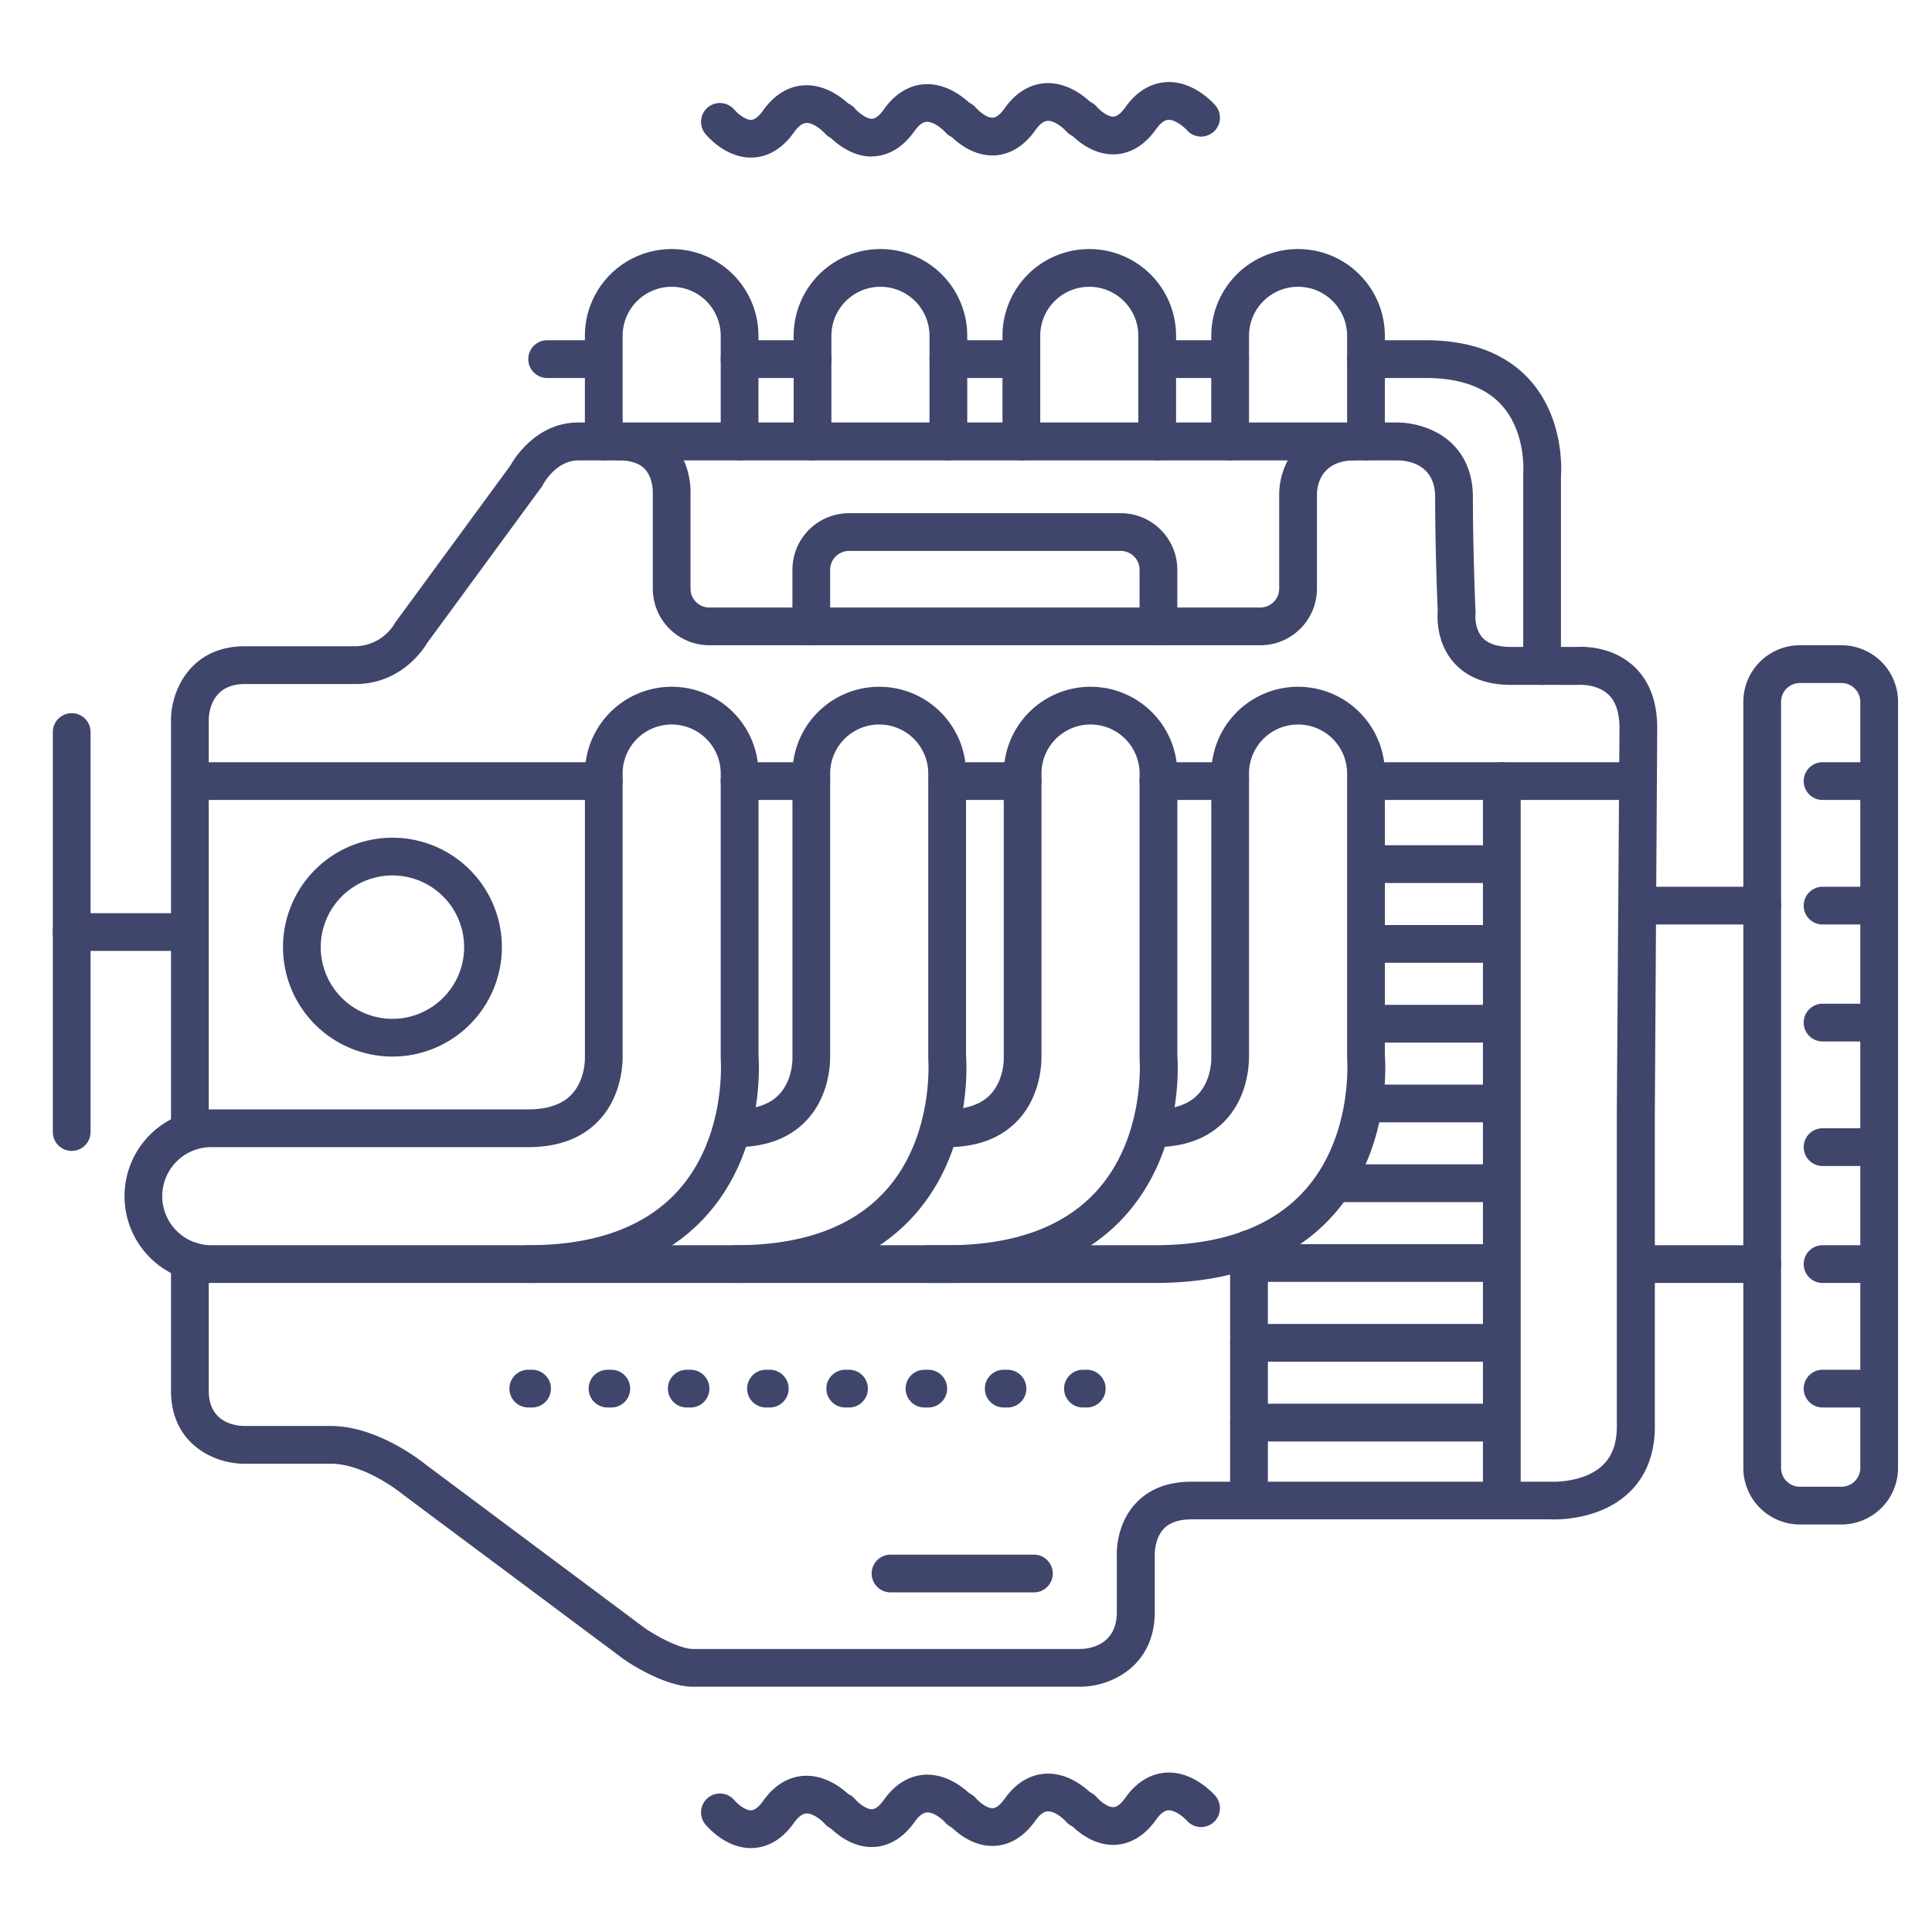 <?xml version="1.0" ?><svg viewBox="0 0 512 512" xmlns="http://www.w3.org/2000/svg"><defs><style>.cls-1{fill:#3f456b;}</style></defs><title/><g id="Lines"><path class="cls-1" d="M488,404H477a15,15,0,0,1-15-15V186a15,15,0,0,1,15-15h11a15,15,0,0,1,15,15V389A15,15,0,0,1,488,404ZM477,181a5,5,0,0,0-5,5V389a5,5,0,0,0,5,5h11a5,5,0,0,0,5-5V186a5,5,0,0,0-5-5Z"/><path class="cls-1" d="M286.26,447H183.76c-7.82,0-17.49-6.61-18.57-7.37l-.12-.09-58.18-43.4-.21-.17c-.09-.07-9.87-8.07-19-8.07H64.63c-7.76,0-19.31-5.15-19.31-19.32v-34.5a5,5,0,0,1,10,0v34.5c0,8.5,7.16,9.28,9.35,9.32h23c12.22,0,23.87,9.18,25.24,10.29l58,43.29c3.32,2.3,9.45,5.52,12.78,5.52h102.5c2.26,0,9.78-.85,9.78-9.78V412.57c-.07-1.48-.09-8.74,5.07-14.23,3.53-3.76,8.48-5.67,14.7-5.67h95.48c.07,0,8.53.37,13.5-4.35,2.53-2.41,3.76-5.79,3.76-10.33V294.25L429.18,193c0-4.13-1-7.19-3.07-9.05-3-2.74-7.61-2.46-7.65-2.45l-.46,0H400.47c-6.62,0-11.74-2-15.21-5.94-4.54-5.16-4.4-11.69-4.25-13.64-.1-2.42-.68-16.71-.68-30.16,0-8.9-7.49-9.71-9.78-9.75H153.28c-6,0-9.35,6.36-9.38,6.42a4.68,4.68,0,0,1-.44.71l-30.32,41.35c-1.19,2-7.17,10.79-19,10.79H64.86c-9.08,0-9.54,8-9.54,9.55V298.38a5,5,0,0,1-10,0V190.82c0-7.86,5.2-19.55,19.54-19.55H94.18a12.44,12.44,0,0,0,10.4-6,4.79,4.79,0,0,1,.34-.53l30.28-41.29c1.23-2.18,7.1-11.49,18.08-11.49H370.59a23.38,23.38,0,0,1,9.61,2.37c6.53,3.27,10.13,9.44,10.13,17.38,0,14.46.68,29.92.69,30.07a6.18,6.18,0,0,1,0,.86h0s-.39,3.85,1.82,6.31c1.49,1.66,4.07,2.5,7.66,2.5h17.35c1.7-.12,9.21-.26,15,5,4.2,3.83,6.33,9.37,6.33,16.46l-.63,101.28V378c0,7.36-2.33,13.3-6.94,17.64-7.71,7.27-19.08,7.1-20.72,7H315.81c-3.35,0-5.85.85-7.42,2.52-2.51,2.68-2.37,6.91-2.36,6.95s0,.21,0,.31v14.77C306,441.73,294.21,447,286.26,447Z"/><path class="cls-1" d="M467,245H434a5,5,0,0,1,0-10h33a5,5,0,0,1,0,10Z"/><path class="cls-1" d="M467,340H434a5,5,0,0,1,0-10h33a5,5,0,0,1,0,10Z"/><path class="cls-1" d="M19,305a5,5,0,0,1-5-5V194a5,5,0,0,1,10,0V300A5,5,0,0,1,19,305Z"/><path class="cls-1" d="M50,252H19a5,5,0,0,1,0-10H50a5,5,0,0,1,0,10Z"/><path class="cls-1" d="M196,122a5,5,0,0,1-5-5V89a13,13,0,0,0-26,0v28a5,5,0,0,1-10,0V89a23,23,0,0,1,46,0v28A5,5,0,0,1,196,122Z"/><path class="cls-1" d="M362,122a5,5,0,0,1-5-5V89a13,13,0,0,0-26,0v28a5,5,0,0,1-10,0V89a23,23,0,0,1,46,0v28A5,5,0,0,1,362,122Z"/><path class="cls-1" d="M251.33,122a5,5,0,0,1-5-5V89a13,13,0,0,0-26,0v28a5,5,0,1,1-10,0V89a23,23,0,1,1,46,0v28A5,5,0,0,1,251.33,122Z"/><path class="cls-1" d="M306.67,122a5,5,0,0,1-5-5V89a13,13,0,0,0-26,0v28a5,5,0,0,1-10,0V89a23,23,0,0,1,46,0v28A5,5,0,0,1,306.67,122Z"/><path class="cls-1" d="M140,340H56a23,23,0,0,1,0-46h84c5.13,0,9-1.33,11.46-3.94,3.74-3.94,3.55-9.74,3.55-9.8a2.17,2.17,0,0,1,0-.26V205a23,23,0,0,1,46,0v74.8c.21,2.81,1.39,25.72-14.07,42.64C176.29,334.09,160.5,340,140,340ZM56,304a13,13,0,0,0,0,26h84c17.54,0,30.82-4.79,39.49-14.24C192.66,301.41,191,280.65,191,280.44s0-.3,0-.44V205a13,13,0,0,0-26,0v74.92c0,1.42,0,10.37-6.28,17C154.28,301.63,148,304,140,304Z"/><path class="cls-1" d="M195,340H140a5,5,0,0,1,0-10h55c17.54,0,30.82-4.79,39.49-14.24C247.66,301.41,246,280.65,246,280.44s0-.3,0-.44V205a13,13,0,0,0-26,0v74.92c0,1.42,0,10.37-6.28,17C209.28,301.63,203,304,195,304a5,5,0,0,1,0-10c5.13,0,9-1.33,11.46-3.94,3.75-3.94,3.55-9.74,3.55-9.8a2.17,2.17,0,0,1,0-.26V205a23,23,0,0,1,46,0v74.8c.21,2.81,1.39,25.72-14.07,42.64C231.29,334.09,215.5,340,195,340Z"/><path class="cls-1" d="M251,340H195a5,5,0,0,1,0-10h56c17.54,0,30.82-4.79,39.49-14.24C303.66,301.41,302,280.65,302,280.44s0-.3,0-.44V205a13,13,0,0,0-26,0v74.92c0,1.42,0,10.37-6.28,17C265.28,301.63,259,304,251,304h-1.5a5,5,0,0,1,0-10H251c5.13,0,9-1.33,11.46-3.94,3.75-3.94,3.55-9.74,3.55-9.8a2.17,2.17,0,0,1,0-.26V205a23,23,0,0,1,46,0v74.8c.21,2.81,1.39,25.72-14.07,42.64C287.29,334.09,271.5,340,251,340Z"/><path class="cls-1" d="M306,340H246a5,5,0,0,1,0-10h60c17.54,0,30.82-4.79,39.49-14.24C358.66,301.41,357,280.65,357,280.44s0-.3,0-.44V205a13,13,0,0,0-26,0v74.92c0,1.42,0,10.37-6.28,17C320.28,301.63,314,304,306,304h-.53a5,5,0,0,1,0-10H306c5.13,0,9-1.33,11.46-3.94,3.75-3.94,3.55-9.74,3.55-9.8a2.17,2.17,0,0,1,0-.26V205a23,23,0,0,1,46,0v74.8c.21,2.81,1.39,25.72-14.07,42.64C342.29,334.09,326.5,340,306,340Z"/><path class="cls-1" d="M498,212H483a5,5,0,0,1,0-10h15a5,5,0,0,1,0,10Z"/><path class="cls-1" d="M498,245H483a5,5,0,0,1,0-10h15a5,5,0,0,1,0,10Z"/><path class="cls-1" d="M498,276H483a5,5,0,0,1,0-10h15a5,5,0,0,1,0,10Z"/><path class="cls-1" d="M498,309H483a5,5,0,0,1,0-10h15a5,5,0,0,1,0,10Z"/><path class="cls-1" d="M498,340H483a5,5,0,0,1,0-10h15a5,5,0,0,1,0,10Z"/><path class="cls-1" d="M498,373H483a5,5,0,0,1,0-10h15a5,5,0,0,1,0,10Z"/><path class="cls-1" d="M397,318.57H354a5,5,0,0,1,0-10h43a5,5,0,0,1,0,10Z"/><path class="cls-1" d="M397,297.43H364a5,5,0,0,1,0-10h33a5,5,0,0,1,0,10Z"/><path class="cls-1" d="M397,276.29H364a5,5,0,0,1,0-10h33a5,5,0,0,1,0,10Z"/><path class="cls-1" d="M397,255.14H364a5,5,0,0,1,0-10h33a5,5,0,0,1,0,10Z"/><path class="cls-1" d="M397,382H331a5,5,0,0,1,0-10h66a5,5,0,0,1,0,10Z"/><path class="cls-1" d="M397,360.86H331a5,5,0,0,1,0-10h66a5,5,0,0,1,0,10Z"/><path class="cls-1" d="M397,339.71H331a5,5,0,0,1,0-10h66a5,5,0,0,1,0,10Z"/><path class="cls-1" d="M397,234H364a5,5,0,0,1,0-10h33a5,5,0,0,1,0,10Z"/><path class="cls-1" d="M104,280a29,29,0,1,1,29-29A29,29,0,0,1,104,280Zm0-48a19,19,0,1,0,19,19A19,19,0,0,0,104,232Z"/><path class="cls-1" d="M334,171H188a15,15,0,0,1-15-15V131c0-.12,0-.24,0-.36h0s.18-3.92-2.14-6.36c-1.44-1.51-3.75-2.28-6.87-2.28a5,5,0,0,1,0-10c6,0,10.83,1.85,14.23,5.5,4.88,5.25,4.84,12.14,4.77,13.64V156a5,5,0,0,0,5,5H334a5,5,0,0,0,5-5V131c0-7.64,5.33-19,20-19a5,5,0,0,1,0,10c-9.11,0-10,6.92-10,9.05V156A15,15,0,0,1,334,171Z"/><path class="cls-1" d="M434,212H362.1a5,5,0,0,1,0-10H434a5,5,0,0,1,0,10Z"/><path class="cls-1" d="M326,212H307a5,5,0,0,1,0-10h19a5,5,0,0,1,0,10Z"/><path class="cls-1" d="M271,212H251.1a5,5,0,0,1,0-10H271a5,5,0,0,1,0,10Z"/><path class="cls-1" d="M215,212H196a5,5,0,0,1,0-10h19a5,5,0,0,1,0,10Z"/><path class="cls-1" d="M160,212H51a5,5,0,0,1,0-10H160a5,5,0,0,1,0,10Z"/><path class="cls-1" d="M398,402a5,5,0,0,1-5-5V207a5,5,0,0,1,10,0V397A5,5,0,0,1,398,402Z"/><path class="cls-1" d="M331,402a5,5,0,0,1-5-5V331a5,5,0,0,1,10,0v66A5,5,0,0,1,331,402Z"/><path class="cls-1" d="M274,422H236a5,5,0,0,1,0-10h38a5,5,0,0,1,0,10Z"/><path class="cls-1" d="M307,171a5,5,0,0,1-5-5V151a5,5,0,0,0-5-5H225a5,5,0,0,0-5,5v15a5,5,0,0,1-10,0V151a15,15,0,0,1,15-15h72a15,15,0,0,1,15,15v15A5,5,0,0,1,307,171Z"/><path class="cls-1" d="M159.5,100.17H145a5,5,0,0,1,0-10h14.5a5,5,0,0,1,0,10Z"/><path class="cls-1" d="M215.33,100.17H196a5,5,0,0,1,0-10h19.33a5,5,0,0,1,0,10Z"/><path class="cls-1" d="M270.67,100.17H251.33a5,5,0,0,1,0-10h19.34a5,5,0,0,1,0,10Z"/><path class="cls-1" d="M326,100.17H307a5,5,0,0,1,0-10h19a5,5,0,0,1,0,10Z"/><path class="cls-1" d="M408.67,181.49a5,5,0,0,1-5-5V126a3.85,3.85,0,0,1,0-.48c0-.09.89-10.93-5.79-18.23-4.33-4.73-11.08-7.12-20.07-7.12H362a5,5,0,0,1,0-10h15.83c12,0,21.23,3.52,27.53,10.46,9,10,8.47,23.39,8.31,25.57v50.29A5,5,0,0,1,408.67,181.49Z"/></g><g id="Outline"><path class="cls-1" d="M288,373h-1a5,5,0,0,1,0-10h1a5,5,0,0,1,0,10Zm-21,0h-1a5,5,0,0,1,0-10h1a5,5,0,0,1,0,10Zm-21,0h-1a5,5,0,0,1,0-10h1a5,5,0,0,1,0,10Zm-21,0h-1a5,5,0,0,1,0-10h1a5,5,0,0,1,0,10Zm-21,0h-1a5,5,0,0,1,0-10h1a5,5,0,0,1,0,10Zm-21,0h-1a5,5,0,0,1,0-10h1a5,5,0,0,1,0,10Zm-21,0h-1a5,5,0,0,1,0-10h1a5,5,0,0,1,0,10Zm-21,0h-1a5,5,0,0,1,0-10h1a5,5,0,0,1,0,10Z"/><path class="cls-1" d="M199,41.76c-6.73,0-11.53-5.63-12.07-6.28a5,5,0,0,1,7.72-6.36c.73.86,2.82,2.69,4.44,2.64,1.18-.05,2.35-1.38,3.13-2.47,3.72-5.26,8-6.54,10.9-6.68,7.12-.36,12.38,5.48,13,6.15a5,5,0,0,1-7.56,6.55c-.81-.91-3.1-2.83-4.92-2.72-1,.06-2.1.89-3.22,2.47-3.78,5.35-8.05,6.59-11,6.69Z"/><path class="cls-1" d="M231,41.48c-6.73,0-11.53-5.63-12.07-6.28a5,5,0,0,1,7.72-6.36c.73.85,2.89,2.69,4.44,2.63,1.18,0,2.35-1.37,3.13-2.47,3.72-5.25,8-6.53,10.9-6.68,7.09-.35,12.38,5.49,13,6.15A5,5,0,1,1,250.47,35c-.81-.91-3.11-2.81-4.92-2.72-1,.06-2.1.89-3.22,2.47-3.78,5.34-8.05,6.59-11,6.69Z"/><path class="cls-1" d="M263,41.19c-6.74,0-11.54-5.62-12.07-6.28a5,5,0,0,1,7.72-6.35c.72.85,2.82,2.71,4.43,2.63,1.19-.05,2.36-1.37,3.14-2.47,3.72-5.26,8-6.53,10.9-6.68,7.09-.35,12.38,5.49,12.95,6.15a5,5,0,1,1-7.55,6.56c-.81-.91-3.11-2.84-4.92-2.72-1,.06-2.1.89-3.22,2.47-3.78,5.34-8.05,6.59-11,6.69Z"/><path class="cls-1" d="M295,40.91c-6.74,0-11.54-5.62-12.07-6.28a5,5,0,0,1,7.72-6.35c.72.85,2.83,2.71,4.43,2.63,1.18-.05,2.36-1.37,3.14-2.47,3.72-5.26,8-6.53,10.9-6.68,7.13-.36,12.38,5.49,12.95,6.15a5,5,0,1,1-7.55,6.56c-.81-.92-3.18-2.82-4.92-2.72-1,.06-2.1.89-3.22,2.47-3.78,5.34-8.05,6.58-11,6.69Z"/><path class="cls-1" d="M199,489.76c-6.73,0-11.53-5.63-12.07-6.28a5,5,0,0,1,7.72-6.36c.73.86,2.82,2.7,4.44,2.64,1.18-.05,2.35-1.38,3.13-2.47,3.72-5.26,8-6.54,10.9-6.68,7.12-.35,12.38,5.48,13,6.15a5,5,0,0,1-7.56,6.55c-.81-.91-3.1-2.83-4.92-2.72-1,.06-2.1.89-3.22,2.47-3.78,5.35-8.05,6.59-11,6.69Z"/><path class="cls-1" d="M231,489.48c-6.73,0-11.53-5.63-12.07-6.28a5,5,0,0,1,7.72-6.36c.73.85,2.89,2.69,4.44,2.63,1.18-.05,2.35-1.37,3.13-2.47,3.72-5.25,8-6.53,10.9-6.68,7.09-.35,12.38,5.49,13,6.15a5,5,0,1,1-7.56,6.56c-.81-.91-3.11-2.82-4.92-2.72-1,.06-2.1.89-3.22,2.47-3.78,5.34-8.05,6.59-11,6.69Z"/><path class="cls-1" d="M263,489.19c-6.74,0-11.54-5.62-12.07-6.28a5,5,0,0,1,7.72-6.35c.72.85,2.82,2.7,4.43,2.63,1.19-.05,2.36-1.37,3.14-2.47,3.72-5.26,8-6.53,10.9-6.68,7.09-.35,12.38,5.49,12.95,6.15a5,5,0,1,1-7.55,6.56c-.81-.92-3.11-2.84-4.92-2.72-1,.06-2.1.89-3.22,2.47-3.78,5.34-8.05,6.59-11,6.69Z"/><path class="cls-1" d="M295,488.91c-6.74,0-11.54-5.62-12.07-6.28a5,5,0,0,1,7.72-6.35c.72.85,2.83,2.72,4.43,2.63,1.18-.05,2.36-1.37,3.14-2.47,3.72-5.26,8-6.53,10.9-6.68,7.09-.36,12.38,5.49,12.95,6.15a5,5,0,1,1-7.55,6.56c-.81-.92-3.18-2.83-4.92-2.72-1,.06-2.1.89-3.22,2.47-3.78,5.34-8.05,6.58-11,6.69Z"/></g></svg>